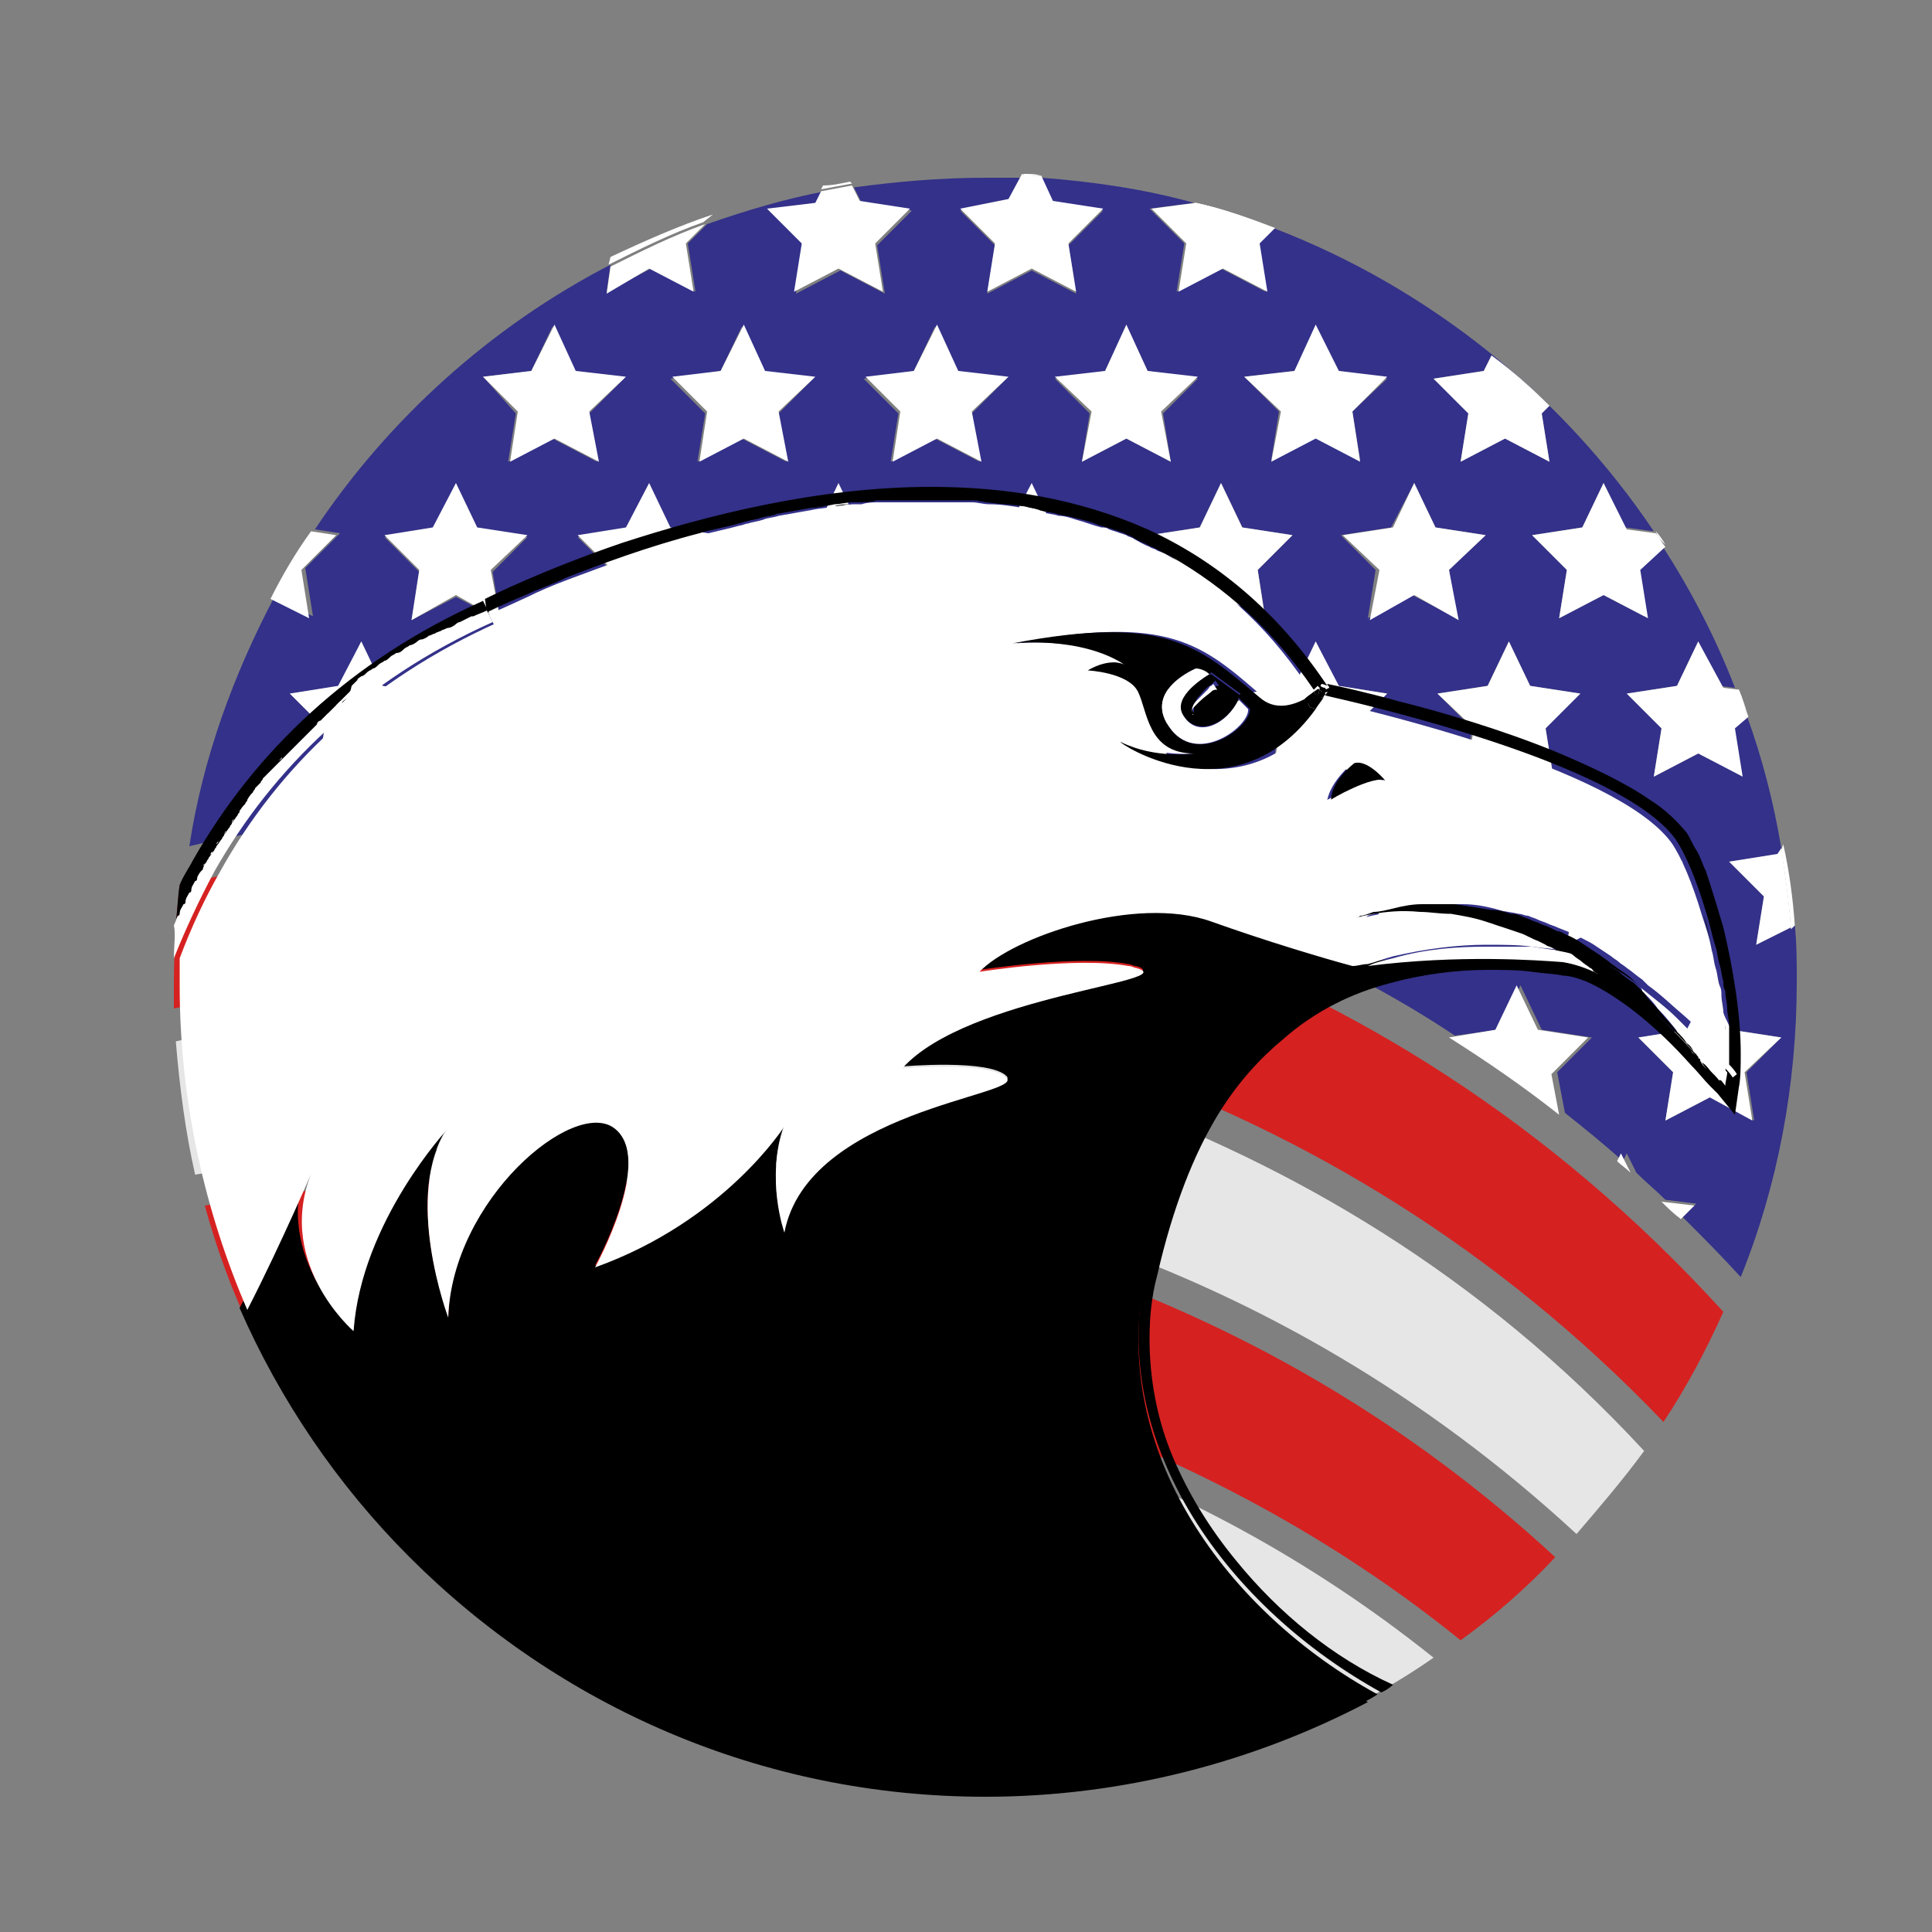 <?xml version="1.0" encoding="utf-8"?>
<!-- Generator: Adobe Illustrator 21.1.0, SVG Export Plug-In . SVG Version: 6.00 Build 0)  -->
<svg version="1.1" id="Layer_1" xmlns="http://www.w3.org/2000/svg" xmlns:xlink="http://www.w3.org/1999/xlink" x="0px" y="0px"
	 viewBox="0 0 100 100" style="enable-background:new 0 0 100 100;" xml:space="preserve">
<rect x="0" y="0" width="100" height="100" fill="#808080" stroke="none"/>
<style type="text/css">
	.st0{fill:#D62121;}
	.st1{fill:#E6E6E6;}
	.st2{fill:none;}
	.st3{fill:#333189;}
	.st4{fill:#FFFFFF;}
</style>
<g>
	<g>
		<path class="st0" d="M22.6,78.4c-1.1,0-2.2,0-3.3,0.1c2.4,2.7,5.1,5.1,8.1,7.2c6.9,0.5,14.5,1.9,22.2,4.6c2,0.7,4,1.5,5.9,2.4
			c3.6-0.4,7.1-1.2,10.4-2.5c-4.7-3-9.5-5.2-14.3-7C41.3,79.5,31.1,78.4,22.6,78.4z"/>
		<path class="st0" d="M27.2,61c-6.9,0-12.7,0.7-16.6,1.4c0.6,2.2,1.4,4.4,2.4,6.5c3.4-0.4,7.4-0.7,11.9-0.7c8.6,0,19,1.1,29.5,4.9
			c7.1,2.6,14.4,6.3,21.2,11.8c1.8-1.3,3.4-2.7,4.9-4.3c-7.7-7.1-16.1-11.8-24.5-14.8C45.8,62.1,35.7,61,27.2,61z"/>
		<path class="st1" d="M30.5,87.6c6,3.4,13,5.3,20.4,5.3c0.3,0,0.6,0,0.9,0c-1-0.4-1.9-0.7-2.9-1.1C42.6,89.5,36.4,88.2,30.5,87.6z"
			/>
		<path class="st1" d="M25,69.8c-4.2,0-8,0.3-11.2,0.6c1.2,2.3,2.6,4.4,4.2,6.4c1.5-0.1,3-0.1,4.6-0.1c8.6,0,19,1.1,29.5,4.9
			c5.2,1.9,10.5,4.4,15.6,7.8c2.3-1,4.5-2.2,6.5-3.6c-6.5-5.2-13.4-8.8-20.3-11.2C43.6,70.9,33.5,69.8,25,69.8z"/>
		<path class="st1" d="M57.2,56.8c-10.3-3.7-20.5-4.8-29-4.8c-8.6,0-15.5,1.1-19.1,1.9c0.2,2.4,0.5,4.7,1,6.9c4-0.7,9.9-1.4,17-1.4
			c8.6,0,19,1.1,29.5,4.9c8.5,3,17.1,7.8,25,15.1c1.2-1.4,2.4-2.8,3.5-4.3C76.6,65.9,66.8,60.3,57.2,56.8z"/>
		<path class="st0" d="M59.8,48.2c-10.3-3.7-20.5-4.8-29-4.8c-11.1,0-19.4,1.9-21.5,2.4c-0.2,1.7-0.3,3.5-0.3,5.2c0,0.4,0,0.8,0,1.2
			c3.8-0.8,10.7-1.9,19.2-1.9c8.6,0,19,1.1,29.5,4.9c9.7,3.5,19.6,9.2,28.4,18.4c1.2-1.8,2.2-3.7,3.1-5.7
			C80.2,58,69.9,51.8,59.8,48.2z"/>
		<g>
			<path class="st2" d="M86,62.2c-0.5-0.5-1-1-1.5-1.4l0.6,1.3L86,62.2z"/>
			<path class="st3" d="M90.9,48.9l0.4-2.5l-1.8-1.8l2.6-0.4l0.1-0.3c-0.4-2.4-1-4.7-1.8-6.9l-0.7,0.6l0.4,2.5L87.9,39l-2.3,1.2
				l0.4-2.5l-1.8-1.8l2.6-0.4l1.1-2.3l1.1,2.3l0.8,0.1c-1-2.6-2.3-5.1-3.8-7.4l-1.3,1.2l0.4,2.5L83,30.8l-2.3,1.2l0.4-2.5l-1.8-1.8
				l2.6-0.4L83,25l1.1,2.3l1.5,0.2C80.9,20.5,74,14.9,65.9,11.8l-0.8,0.8l0.4,2.5l-2.3-1.2l-2.3,1.2l0.4-2.5l-1.8-1.8l2.3-0.3
				c-2.5-0.7-5.2-1.1-7.9-1.3l0.6,1.3l2.6,0.4l-1.8,1.8l0.4,2.5l-2.3-1.2l-2.3,1.2l0.4-2.5l-1.8-1.8l2.6-0.4l0.7-1.3
				c-0.7,0-1.3,0-2,0c-2.3,0-4.6,0.2-6.8,0.5l0.4,0.8l2.6,0.4l-1.8,1.8l0.4,2.5l-2.3-1.2l-2.3,1.2l0.4-2.5l-1.8-1.8l2.6-0.4l0.3-0.6
				c-2.1,0.4-4.1,1-6.1,1.7l-1,1l0.4,2.5l-2.3-1.2l-2.3,1.2l0.2-1.4c-6.2,3.2-11.5,8-15.3,13.7l1.3,0.2l-1.8,1.8l0.4,2.5l-2-1
				c-2.1,4-3.7,8.3-4.4,12.9c2.9-0.7,10.8-2.3,21.2-2.3c8.6,0,19,1.1,29.5,4.9c0.4,0.2,0.9,0.3,1.3,0.5l0.1-0.6l-1.8-1.8l2.6-0.4
				l1.1-2.3l1.1,2.3l2.6,0.4l-1.8,1.8l0.4,2.3c3.1,1.4,6.2,3,9.2,5l2.3-0.3l1.1-2.3l1.1,2.3l2.6,0.4l-1.8,1.8l0.4,2.1
				c1,0.8,2,1.6,3,2.5l0.2-0.4l0.5,1c0.5,0.5,1,0.9,1.5,1.4l1.6,0.2l-0.7,0.7c1,1,2,2,3,3.1c1.9-4.7,2.9-9.9,2.9-15.3
				c0-1,0-1.9-0.1-2.9L90.9,48.9z M76.8,19.2l0.4-0.8c1,0.8,2,1.7,3,2.6l-0.4,0.4l0.4,2.5l-2.3-1.2l-2.3,1.2l0.4-2.5l-1.8-1.8
				L76.8,19.2z M73.2,25l1.1,2.3l2.6,0.4L75,29.5l0.4,2.5l-2.3-1.2l-2.3,1.2l0.4-2.5l-1.8-1.8l2.6-0.4L73.2,25z M67,19.2l1.1-2.3
				l1.1,2.3l2.6,0.4L70,21.3l0.4,2.5l-2.3-1.2l-2.3,1.2l0.4-2.5l-1.8-1.8L67,19.2z M57.2,19.2l1.1-2.3l1.1,2.3l2.6,0.4l-1.8,1.8
				l0.4,2.5l-2.3-1.2L56,23.9l0.4-2.5l-1.8-1.8L57.2,19.2z M47.3,19.2l1.1-2.3l1.1,2.3l2.6,0.4l-1.8,1.8l0.4,2.5l-2.3-1.2l-2.3,1.2
				l0.4-2.5l-1.8-1.8L47.3,19.2z M37.3,19.2l1.1-2.3l1.1,2.3l2.6,0.4l-1.8,1.8l0.4,2.5l-2.3-1.2l-2.3,1.2l0.4-2.5l-1.8-1.8
				L37.3,19.2z M27.5,19.2l1.1-2.3l1.1,2.3l2.6,0.4l-1.8,1.8l0.4,2.5l-2.3-1.2l-2.3,1.2l0.4-2.5L25,19.5L27.5,19.2z M21,40.2
				L18.7,39l-2.3,1.2l0.4-2.5L15,35.9l2.6-0.4l1.1-2.3l1.1,2.3l2.6,0.4l-1.8,1.8L21,40.2z M21.3,32.1l0.4-2.5l-1.8-1.8l2.6-0.4
				l1.1-2.3l1.1,2.3l2.6,0.4l-1.8,1.8l0.4,2.5l-2.3-1.2L21.3,32.1z M30.3,37.7l0.4,2.5L28.5,39l-2.3,1.2l0.4-2.5l-1.8-1.8l2.6-0.4
				l1.1-2.3l1.1,2.3l2.6,0.4L30.3,37.7z M31.3,32.1l0.4-2.5l-1.8-1.8l2.6-0.4l1.1-2.3l1.1,2.3l2.6,0.4l-1.8,1.8l0.4,2.5l-2.3-1.2
				L31.3,32.1z M40.8,40.2L38.5,39l-2.3,1.2l0.4-2.5l-1.8-1.8l2.6-0.4l1.1-2.3l1.1,2.3l2.6,0.4l-1.8,1.8L40.8,40.2z M41.1,32.1
				l0.4-2.5l-1.8-1.8l2.6-0.4l1.1-2.3l1.1,2.3l2.6,0.4l-1.8,1.8l0.4,2.5l-2.3-1.2L41.1,32.1z M50.6,40.2L48.3,39L46,40.2l0.4-2.5
				l-1.8-1.8l2.6-0.4l1.1-2.3l1.1,2.3l2.6,0.4l-1.8,1.8L50.6,40.2z M51.1,32.1l0.4-2.5l-1.8-1.8l2.6-0.4l1.1-2.3l1.1,2.3l2.6,0.4
				l-1.8,1.8l0.4,2.5l-2.3-1.2L51.1,32.1z M60.6,40.2L58.3,39L56,40.2l0.4-2.5l-1.8-1.8l2.6-0.4l1.1-2.3l1.1,2.3l2.6,0.4l-1.8,1.8
				L60.6,40.2z M63.2,30.8l-2.3,1.2l0.4-2.5l-1.8-1.8l2.6-0.4l1.1-2.3l1.1,2.3l2.6,0.4l-1.8,1.8l0.4,2.5L63.2,30.8z M65.8,40.2
				l0.4-2.5l-1.8-1.8l2.6-0.4l1.1-2.3l1.1,2.3l2.6,0.4L70,37.7l0.4,2.5L68.1,39L65.8,40.2z M75.7,48.9l-2.3-1.2l-2.3,1.2l0.4-2.5
				l-1.8-1.8l2.6-0.4l1.1-2.3l1.1,2.3l2.6,0.4l-1.8,1.8L75.7,48.9z M78.1,39l-2.3,1.2l0.4-2.5l-1.8-1.8l2.6-0.4l1.1-2.3l1.1,2.3
				l2.6,0.4L80,37.7l0.4,2.5L78.1,39z M83.4,47.7l-2.3,1.2l0.4-2.5l-1.8-1.8l2.6-0.4l1.1-2.3l1.1,2.3l2.6,0.4l-1.8,1.8l0.4,2.5
				L83.4,47.7z M88.5,56.8L86.2,58l0.4-2.5l-1.8-1.8l2.6-0.4l1.1-2.3l1.1,2.3l2.6,0.4l-1.8,1.8l0.4,2.5L88.5,56.8z"/>
			<polygon class="st4" points="19.8,35.5 18.7,33.2 17.5,35.5 15,35.9 16.8,37.7 16.4,40.2 18.7,39 21,40.2 20.5,37.7 22.4,35.9 
							"/>
			<polygon class="st4" points="28.5,33.2 27.4,35.5 24.8,35.9 26.6,37.7 26.2,40.2 28.5,39 30.8,40.2 30.3,37.7 32.2,35.9 
				29.6,35.5 			"/>
			<polygon class="st4" points="39.6,35.5 38.5,33.2 37.3,35.5 34.8,35.9 36.6,37.7 36.2,40.2 38.5,39 40.8,40.2 40.3,37.7 
				42.2,35.9 			"/>
			<polygon class="st4" points="49.4,35.5 48.3,33.2 47.2,35.5 44.6,35.9 46.5,37.7 46,40.2 48.3,39 50.6,40.2 50.2,37.7 52,35.9 
							"/>
			<polygon class="st4" points="59.4,35.5 58.3,33.2 57.2,35.5 54.6,35.9 56.5,37.7 56,40.2 58.3,39 60.6,40.2 60.1,37.7 62,35.9 
							"/>
			<polygon class="st4" points="70,37.7 71.8,35.9 69.3,35.5 68.1,33.2 67,35.5 64.4,35.9 66.3,37.7 65.8,40.2 68.1,39 70.4,40.2 
							"/>
			<polygon class="st4" points="80,37.7 81.8,35.9 79.2,35.5 78.1,33.2 77,35.5 74.4,35.9 76.3,37.7 75.8,40.2 78.1,39 80.4,40.2 
							"/>
			<path class="st4" d="M90.5,37c-0.2-0.4-0.3-0.9-0.5-1.3l-0.1,0C90.1,36.1,90.3,36.6,90.5,37L90.5,37z"/>
			<path class="st4" d="M87.9,33.2l-1.1,2.3l-2.6,0.4l1.8,1.8l-0.4,2.5l2.3-1.2l2.3,1.2l-0.4-2.5l0.7-0.6c-0.2-0.5-0.3-0.9-0.5-1.4
				l-0.8-0.1L87.9,33.2z"/>
			<path class="st4" d="M67.3,44.6l-2.6-0.4l-1.1-2.3l-1.1,2.3l-2.6,0.4l1.8,1.8L61.6,47c1.4,0.5,2.8,1.1,4.2,1.7l-0.4-2.3
				L67.3,44.6z"/>
			<polygon class="st4" points="74.5,44.2 73.4,41.9 72.2,44.2 69.7,44.6 71.5,46.4 71.1,48.9 73.4,47.7 75.7,48.9 75.2,46.4 
				77.1,44.6 			"/>
			<polygon class="st4" points="85.2,46.4 87.1,44.6 84.5,44.2 83.4,41.9 82.2,44.2 79.7,44.6 81.5,46.4 81.1,48.9 83.4,47.7 
				85.7,48.9 			"/>
			<path class="st4" d="M92.9,47.9c-0.1-1.4-0.3-2.9-0.6-4.2l-0.1,0.3c0.2,1.3,0.4,2.7,0.5,4.1L92.9,47.9z"/>
			<path class="st4" d="M89.5,44.6l1.8,1.8l-0.4,2.5l1.8-0.9c-0.1-1.4-0.3-2.7-0.5-4.1L92,44.2L89.5,44.6z"/>
			<path class="st4" d="M82.2,53.7l-2.6-0.4L78.5,51l-1.1,2.3L75,53.7c1.9,1.2,3.8,2.5,5.7,4l-0.4-2.1L82.2,53.7z"/>
			<polygon class="st4" points="92.2,53.7 89.6,53.3 88.5,51 87.3,53.3 84.8,53.7 86.6,55.5 86.2,58 88.5,56.8 90.7,58 90.3,55.5 
							"/>
			<path class="st4" d="M86,62.2c0.3,0.3,0.6,0.6,1,0.9l0.7-0.7L86,62.2z"/>
			<path class="st4" d="M83.9,59.7l-0.2,0.4c0.2,0.2,0.5,0.4,0.7,0.6L83.9,59.7z"/>
			<path class="st4" d="M15.6,29.5l1.8-1.8l-1.3-0.2c-0.8,1.1-1.5,2.3-2.1,3.5l2,1L15.6,29.5z"/>
			<polygon class="st4" points="25.4,29.5 27.3,27.7 24.7,27.3 23.6,25 22.4,27.3 19.9,27.7 21.7,29.5 21.3,32.1 23.6,30.8 
				25.9,32.1 			"/>
			<polygon class="st4" points="35.4,29.5 37.3,27.7 34.7,27.3 33.6,25 32.4,27.3 29.9,27.7 31.7,29.5 31.3,32.1 33.6,30.8 
				35.9,32.1 			"/>
			<polygon class="st4" points="45.2,29.5 47.1,27.7 44.5,27.3 43.4,25 42.3,27.3 39.7,27.7 41.5,29.5 41.1,32.1 43.4,30.8 
				45.7,32.1 			"/>
			<polygon class="st4" points="55.2,29.5 57.1,27.7 54.5,27.3 53.4,25 52.2,27.3 49.7,27.7 51.5,29.5 51.1,32.1 53.4,30.8 
				55.7,32.1 			"/>
			<polygon class="st4" points="65.1,29.5 66.9,27.7 64.3,27.3 63.2,25 62.1,27.3 59.5,27.7 61.4,29.5 60.9,32.1 63.2,30.8 
				65.5,32.1 			"/>
			<polygon class="st4" points="71.4,29.5 70.9,32.1 73.2,30.8 75.5,32.1 75,29.5 76.9,27.7 74.3,27.3 73.2,25 72.1,27.3 69.5,27.7 
							"/>
			<path class="st4" d="M86.2,28.2c-0.1-0.2-0.3-0.5-0.5-0.7l0,0C85.8,27.8,86,28,86.2,28.2L86.2,28.2z"/>
			<path class="st4" d="M83,25l-1.1,2.3l-2.6,0.4l1.8,1.8l-0.4,2.5l2.3-1.2l2.3,1.2l-0.4-2.5l1.3-1.2c-0.2-0.2-0.3-0.5-0.5-0.7
				l-1.5-0.2L83,25z"/>
			<polygon class="st4" points="26.4,23.9 28.7,22.7 31,23.9 30.5,21.3 32.4,19.5 29.8,19.2 28.7,16.8 27.5,19.2 25,19.5 26.8,21.3 
							"/>
			<polygon class="st4" points="36.2,23.9 38.5,22.7 40.8,23.9 40.3,21.3 42.2,19.5 39.6,19.2 38.5,16.8 37.3,19.2 34.8,19.5 
				36.6,21.3 			"/>
			<polygon class="st4" points="46.2,23.9 48.5,22.7 50.8,23.9 50.3,21.3 52.2,19.5 49.6,19.2 48.5,16.8 47.3,19.2 44.8,19.5 
				46.6,21.3 			"/>
			<polygon class="st4" points="56,23.9 58.3,22.7 60.6,23.9 60.1,21.3 62,19.5 59.4,19.2 58.3,16.8 57.2,19.2 54.6,19.5 56.5,21.3 
							"/>
			<polygon class="st4" points="65.8,23.9 68.1,22.7 70.4,23.9 70,21.3 71.8,19.5 69.3,19.2 68.1,16.8 67,19.2 64.4,19.5 66.3,21.3 
							"/>
			<path class="st4" d="M75.6,23.9l2.3-1.2l2.3,1.2l-0.4-2.5l0.4-0.4c-0.9-0.9-1.9-1.8-3-2.6l-0.4,0.8l-2.6,0.4l1.8,1.8L75.6,23.9z"
				/>
			<path class="st4" d="M36.9,11.1c-1.8,0.6-3.6,1.4-5.3,2.2l-0.1,0.4c1.6-0.8,3.2-1.6,4.9-2.2L36.9,11.1z"/>
			<path class="st4" d="M33.6,13.9l2.3,1.2l-0.4-2.5l1-1c-1.7,0.6-3.3,1.4-4.9,2.2l-0.2,1.4L33.6,13.9z"/>
			<path class="st4" d="M44,9.4c-0.5,0.1-0.9,0.2-1.4,0.2l-0.1,0.2c0.5-0.1,1.1-0.2,1.6-0.3L44,9.4z"/>
			<path class="st4" d="M39.7,10.8l1.8,1.8l-0.4,2.5l2.3-1.2l2.3,1.2l-0.4-2.5l1.8-1.8l-2.6-0.4l-0.4-0.8c-0.5,0.1-1.1,0.2-1.6,0.3
				l-0.3,0.6L39.7,10.8z"/>
			<path class="st4" d="M53.9,9.1C53.6,9,53.3,9,53,9l0,0.1C53.2,9.1,53.6,9.1,53.9,9.1L53.9,9.1z"/>
			<path class="st4" d="M49.7,10.8l1.8,1.8l-0.4,2.5l2.3-1.2l2.3,1.2l-0.4-2.5l1.8-1.8l-2.6-0.4l-0.6-1.3c-0.3,0-0.7,0-1-0.1
				l-0.7,1.3L49.7,10.8z"/>
			<path class="st4" d="M65.9,11.8c-1.3-0.5-2.6-1-4-1.3l-0.1,0C63.2,10.8,64.5,11.3,65.9,11.8L65.9,11.8z"/>
			<path class="st4" d="M61.4,12.6l-0.4,2.5l2.3-1.2l2.3,1.2l-0.4-2.5l0.8-0.8c-1.3-0.5-2.7-1-4.1-1.3l-2.3,0.3L61.4,12.6z"/>
		</g>
	</g>
	<g>
		<path class="st2" d="M51,9c-11.6,0-22.1,4.7-29.7,12.3c-6.4,6.4-10.8,15-12,24.5c0.2-0.4,0.4-0.9,0.7-1.3c3.1-5.6,8-10.3,15-13.4
			c0.2-0.1,3-1.5,7.1-2.9c4.3-1.5,10-2.9,16-2.9c3.8,0,7.7,0.6,11.2,2.2c3.5,1.6,6.7,4.2,9.3,8.1c0.5,0.1,1.9,0.4,3.7,0.9
			c2.3,0.6,5.3,1.5,8.1,2.6c1.8,0.7,3.5,1.5,4.9,2.5c0.8,0.5,1.4,1.1,1.9,1.7c0.2,0.2,0.4,0.5,0.5,0.9c0.2,0.3,0.3,0.7,0.5,1.1
			C88.4,46,88.7,47,89,48c0.5,2.1,0.9,4.5,0.9,6.5c0,0.6,0,1.2-0.1,1.8l-0.2,1.4l-0.9-1.1l0,0l0,0c0,0,0,0-0.1-0.1
			c-0.1-0.1-0.2-0.2-0.3-0.3c-0.2-0.3-0.6-0.6-1-1.1c-0.8-0.9-1.9-2-3.1-2.9c-0.8-0.6-1.6-1.1-2.3-1.4c-0.4-0.2-0.8-0.3-1.2-0.3
			c-0.4,0-1-0.1-1.6-0.2c-0.7-0.1-1.4-0.1-2.3-0.1c-1.5,0-3.3,0.2-5.1,0.7c-1.8,0.5-3.7,1.4-5.5,2.9c-1.2,1-2.3,2.2-3.3,3.8
			c-1.3,2.1-2.4,4.9-3.2,8.4c-0.2,1.1-0.4,2.2-0.4,3.3c0,2.1,0.4,4.2,1.2,6.1c0.8,1.9,1.9,3.8,3.3,5.4c2.2,2.7,5,4.9,8.1,6.5
			c3.2-1.8,6.1-4.1,8.6-6.7C88.3,73.1,93,62.6,93,51c0-11.6-4.7-22.1-12.3-29.7C73.1,13.7,62.6,9,51,9z"/>
		<path d="M60.5,77.9c-1.4-2.6-2.3-5.5-2.3-8.6c0-1.2,0.1-2.4,0.4-3.6c0.9-4.1,2.3-7.2,3.9-9.6c1.7-2.4,3.6-4,5.6-5.1
			c0.9-0.5,1.8-0.9,2.7-1.2c-0.3,0-0.5,0.1-0.8,0.1c-1.5-0.4-4.5-1.3-7.3-2.3c-3.9-1.4-10.3,0.8-12,2.6c0,0,5.1-0.8,7.7-0.3
			c0.1,0,0.3,0.1,0.4,0.1c2.5,0.7-8.7,1.4-12.1,5.2c0,0,4.5-0.4,5.4,0.5c0.9,0.9-10.3,1.6-11.5,8c0,0-1-2.8,0-5.5
			c0,0-3.2,4.9-9.8,7.3c0,0,3.1-5.6,1-7.2c-2.1-1.6-8.4,3.6-8.6,9.8c0,0-2.4-6.3,0-9.8c0,0-4.5,4.8-4.9,10.5c0,0-4.3-3.7-2.4-8.6
			c0,0-1.6,4-3.5,7.5c2.1,4.8,5.1,9.2,8.8,12.9C28.9,88.3,39.4,93,51,93c7.1,0,13.9-1.8,19.8-4.9c-0.3-0.2-0.6-0.3-0.9-0.5
			C66,85.2,62.6,81.9,60.5,77.9z"/>
		<path d="M88.6,56.1l0.2,0c0,0-0.1-0.1-0.2-0.2C88.6,56,88.6,56,88.6,56.1z"/>
		<path d="M68.3,35.7l0.2,0.2l0.2-0.1c0-0.1-0.1-0.1-0.1-0.2c-0.2,0-0.2-0.1-0.3-0.1L68.3,35.7z"/>
		<path d="M88.1,55c0.1,0.2,0.2,0.3,0.3,0.4c0.1,0.2,0.2,0.3,0.2,0.4c0-0.1,0-0.2,0-0.3C88.5,55.4,88.3,55.1,88.1,55
			C88.1,54.9,88.1,54.9,88.1,55z"/>
		<path d="M88.6,55.8c0.1,0.2,0.2,0.3,0.2,0.3l0.4,0.1c0,0-0.2-0.3-0.6-0.7C88.6,55.6,88.6,55.7,88.6,55.8z"/>
		<path d="M89.2,56.2l0.5-0.4c0,0-0.1-0.2-0.4-0.5c0,0,0,0.1,0,0.1C89.2,55.7,89.2,56,89.2,56.2z"/>
		<path d="M25.2,31.7c0,0,0.7-0.4,2-0.9c0.6-0.3,1.3-0.5,2.1-0.9c1.8-0.7,4.2-1.6,6.9-2.3c0.6-0.2,1.3-0.3,2-0.5
			c0.1,0,0.3-0.1,0.4-0.1c0.3-0.1,0.5-0.1,0.8-0.2c0.3-0.1,0.6-0.1,0.8-0.2c0.6-0.1,1.1-0.2,1.7-0.3c0.4-0.1,0.9-0.1,1.3-0.2
			c0.3,0,0.6-0.1,0.9-0.1c0.1,0,0.3,0,0.4,0c0.3,0,0.6-0.1,0.9-0.1c0.1,0,0.3,0,0.4,0c0.3,0,0.6,0,0.9,0c0.7,0,1.5,0,2.2,0
			c0.3,0,0.6,0,0.9,0c0.1,0,0.3,0,0.4,0c0.3,0,0.6,0,0.9,0.1c0.6,0.1,1.2,0.1,1.8,0.2c0.3,0,0.6,0.1,0.9,0.2
			c0.3,0.1,0.6,0.1,0.9,0.2c0.3,0.1,0.6,0.1,0.9,0.2c0.4,0.1,0.9,0.2,1.3,0.4c0.1,0,0.3,0.1,0.4,0.1c0.3,0.1,0.6,0.2,0.9,0.3
			c0.1,0.1,0.3,0.1,0.4,0.2c0.3,0.1,0.6,0.2,0.8,0.4c0.1,0.1,0.3,0.1,0.4,0.2c0.3,0.1,0.5,0.3,0.8,0.4c2.8,1.6,5.3,3.8,7.4,6.9
			c0.1-0.1,0.2-0.2,0.2-0.2l0.1,0.1l0.1-0.2c0,0,0.1,0,0.3,0.1c-2.6-3.9-5.8-6.5-9.3-8.1c-3.6-1.6-7.4-2.2-11.2-2.2
			c-5.9,0-11.7,1.5-16,2.9c-4.1,1.4-6.9,2.8-7.1,2.9c0,0,0,0,0,0L25.2,31.7z"/>
		<path d="M25.2,31.7L25,31.1c0,0,0,0,0,0c0,0,0,0,0,0L25.2,31.7z"/>
		<path d="M64,80.8c-1.4-1.7-2.5-3.5-3.3-5.4c-0.8-1.9-1.2-4-1.2-6.1c0-1.1,0.1-2.2,0.4-3.3c0.8-3.5,1.9-6.3,3.2-8.4
			c1-1.6,2.1-2.8,3.3-3.8c1.7-1.5,3.6-2.4,5.5-2.9c1.8-0.5,3.6-0.7,5.1-0.7c0.8,0,1.6,0,2.3,0.1c0.7,0.1,1.2,0.1,1.6,0.2
			c0.3,0,0.7,0.1,1.2,0.3c0.7,0.3,1.5,0.8,2.3,1.4c1.2,0.9,2.3,2,3.1,2.9c0.4,0.4,0.7,0.8,1,1.1c0.1,0.1,0.2,0.2,0.3,0.3
			c0,0,0.1,0.1,0.1,0.1l0,0l0,0l0.9,1.1l0.2-1.4c0.1-0.5,0.1-1.1,0.1-1.8c0-2-0.4-4.4-0.9-6.5c-0.3-1-0.6-2-0.9-2.9
			c-0.2-0.4-0.3-0.8-0.5-1.1c-0.2-0.3-0.3-0.6-0.5-0.9c-0.5-0.6-1.1-1.2-1.9-1.7c-1.3-0.9-3-1.7-4.9-2.5c-2.7-1.1-5.7-2-8.1-2.6
			c-1.8-0.5-3.2-0.8-3.7-0.9c0,0.1,0.1,0.1,0.1,0.2l-0.2,0.1l0.1,0.1c0,0.1-0.1,0.1-0.1,0.2c2.2,0.5,15.2,3.5,18.1,7.4
			c0.5,0.7,1.1,2.1,1.6,3.8c0.2,0.6,0.3,1.2,0.5,1.8c0.1,0.3,0.1,0.6,0.2,0.9c0.1,0.3,0.1,0.6,0.2,0.9c0,0.2,0,0.3,0.1,0.5
			c0,0.3,0.1,0.6,0.1,0.9c0,0.3,0.1,0.6,0.1,0.9c0,0.3,0,0.6,0,0.9c0,0.1,0,0.3,0,0.4c0,0.2,0,0.5,0,0.7c0.3,0.3,0.4,0.5,0.4,0.5
			l-0.5,0.4l-0.4-0.1c0,0,0,0.1,0,0.1s0,0-0.1-0.1l-0.2,0c0-0.1,0-0.1,0-0.2c-0.1-0.1-0.2-0.3-0.4-0.4c-0.1-0.1-0.2-0.2-0.3-0.4
			c-0.1-0.1-0.2-0.3-0.4-0.4c-0.1-0.2-0.3-0.3-0.4-0.5c-0.2-0.2-0.3-0.3-0.5-0.5c-0.3-0.4-0.7-0.7-1.2-1.2c-0.4-0.4-0.9-0.8-1.4-1.2
			c-0.1-0.1-0.2-0.1-0.3-0.2c-1-0.7-2-1.2-2.9-1.2c-3.4-0.3-17.5-2.7-21.6,16c-2,9.2,4.4,17.6,12.2,21.9c0.2-0.1,0.4-0.2,0.6-0.4
			C69,85.8,66.2,83.5,64,80.8z"/>
		<path d="M9.4,47.2c0,0,0-0.1,0.1-0.1c0.1-0.2,0.1-0.3,0.2-0.5c0,0,0-0.1,0.1-0.1c0.1-0.2,0.2-0.3,0.2-0.5c0,0,0-0.1,0.1-0.1
			c0.1-0.2,0.2-0.3,0.2-0.5c0,0,0-0.1,0.1-0.1c0.1-0.1,0.2-0.3,0.2-0.4c0,0,0.1-0.1,0.1-0.1c0.1-0.1,0.2-0.3,0.2-0.4
			c0-0.1,0.1-0.1,0.1-0.2c0.1-0.1,0.2-0.3,0.3-0.4c0-0.1,0.1-0.1,0.1-0.2c0.1-0.1,0.2-0.3,0.3-0.4c0-0.1,0.1-0.1,0.1-0.2
			c0.1-0.1,0.2-0.3,0.3-0.4c0-0.1,0.1-0.1,0.1-0.2c0.1-0.1,0.2-0.3,0.3-0.4c0-0.1,0.1-0.1,0.1-0.2c0.1-0.1,0.2-0.3,0.3-0.4
			c0-0.1,0.1-0.1,0.1-0.2c0.1-0.1,0.2-0.2,0.3-0.4c0-0.1,0.1-0.1,0.1-0.2c0.1-0.1,0.2-0.2,0.3-0.3c0-0.1,0.1-0.1,0.1-0.2
			c0.1-0.1,0.2-0.2,0.3-0.3c0.1-0.1,0.1-0.1,0.2-0.2c0.1-0.1,0.2-0.2,0.3-0.3c0.1-0.1,0.1-0.1,0.2-0.2c0.1-0.1,0.2-0.2,0.3-0.3
			c0.1-0.1,0.1-0.1,0.2-0.2c0.1-0.1,0.2-0.2,0.3-0.3c0.1-0.1,0.1-0.1,0.2-0.2c0.1-0.1,0.2-0.2,0.3-0.3c0.1-0.1,0.1-0.1,0.2-0.2
			c0.1-0.1,0.2-0.2,0.3-0.3c0.1-0.1,0.1-0.1,0.2-0.2c0.1-0.1,0.2-0.2,0.3-0.3c0.1-0.1,0.1-0.1,0.2-0.2c0.1-0.1,0.2-0.2,0.3-0.3
			c0.1-0.1,0.1-0.1,0.2-0.2c0.1-0.1,0.2-0.2,0.3-0.3c0.1-0.1,0.1-0.1,0.2-0.2c0.1-0.1,0.2-0.2,0.3-0.3c0.1-0.1,0.2-0.1,0.2-0.2
			c0.1-0.1,0.2-0.2,0.3-0.2c0.1-0.1,0.2-0.1,0.3-0.2c0.1-0.1,0.2-0.2,0.3-0.2c0.1-0.1,0.2-0.1,0.3-0.2c0.1-0.1,0.2-0.2,0.3-0.2
			c0.1-0.1,0.2-0.1,0.3-0.2c0.1-0.1,0.2-0.2,0.4-0.2c0.1-0.1,0.2-0.1,0.3-0.2c0.1-0.1,0.3-0.2,0.4-0.2c0.1,0,0.2-0.1,0.2-0.1
			c0.1-0.1,0.3-0.2,0.4-0.2c0.1,0,0.2-0.1,0.3-0.1c0.1-0.1,0.3-0.1,0.4-0.2c0.1,0,0.2-0.1,0.3-0.1c0.1-0.1,0.3-0.2,0.4-0.2
			c0.1,0,0.2-0.1,0.2-0.1c0.2-0.1,0.4-0.2,0.6-0.3c0,0,0.1,0,0.1,0c0.2-0.1,0.5-0.2,0.7-0.3L25,31.1c0,0,0,0,0,0
			c-6.9,3.1-11.8,7.8-15,13.4c-0.2,0.4-0.5,0.8-0.7,1.3c-0.1,0.6-0.1,1.2-0.2,1.9c0,0,0,0,0,0C9.2,47.5,9.3,47.3,9.4,47.2z"/>
		<path d="M11.6,43.1c-0.1,0.1-0.2,0.3-0.3,0.4C11.4,43.4,11.5,43.3,11.6,43.1z"/>
		<path d="M22.2,33.2c-0.1,0.1-0.3,0.2-0.4,0.2C21.9,33.3,22.1,33.3,22.2,33.2z"/>
		<path d="M11.2,43.7c-0.1,0.1-0.2,0.3-0.3,0.4C11.1,44,11.1,43.8,11.2,43.7z"/>
		<path d="M10.9,44.2c-0.1,0.1-0.2,0.3-0.2,0.4C10.7,44.5,10.8,44.4,10.9,44.2z"/>
		<path d="M9.4,47.2c-0.1,0.2-0.1,0.3-0.2,0.5C9.2,47.5,9.3,47.3,9.4,47.2z"/>
		<path d="M12,42.6c-0.1,0.1-0.2,0.3-0.3,0.4C11.8,42.8,11.9,42.7,12,42.6z"/>
		<path d="M12.3,42c-0.1,0.1-0.2,0.3-0.3,0.4C12.2,42.3,12.2,42.1,12.3,42z"/>
		<path d="M24.4,32c-0.2,0.1-0.4,0.2-0.6,0.3C24,32.2,24.2,32.1,24.4,32z"/>
		<path d="M9.6,46.6c-0.1,0.2-0.2,0.3-0.2,0.5C9.5,46.9,9.6,46.7,9.6,46.6z"/>
		<path d="M22.9,32.8c-0.1,0.1-0.3,0.1-0.4,0.2C22.6,33,22.7,32.9,22.9,32.8z"/>
		<path d="M12.7,41.5c-0.1,0.1-0.2,0.2-0.3,0.4C12.5,41.7,12.6,41.6,12.7,41.5z"/>
		<path d="M9.9,46c-0.1,0.2-0.2,0.3-0.2,0.5C9.8,46.3,9.9,46.1,9.9,46z"/>
		<path d="M10.6,44.8c-0.1,0.1-0.2,0.3-0.2,0.4C10.4,45.1,10.5,45,10.6,44.8z"/>
		<path d="M23.6,32.5c-0.1,0.1-0.3,0.2-0.4,0.2C23.3,32.6,23.4,32.5,23.6,32.5z"/>
		<path d="M10.2,45.4c-0.1,0.2-0.2,0.3-0.2,0.5C10.1,45.7,10.2,45.5,10.2,45.4z"/>
		<path d="M21.6,33.6c-0.1,0.1-0.3,0.2-0.4,0.2C21.3,33.7,21.4,33.7,21.6,33.6z"/>
		<path d="M13.1,41c-0.1,0.1-0.2,0.2-0.3,0.4C13,41.2,13,41.1,13.1,41z"/>
		<path d="M17.4,36.5c-0.1,0.1-0.2,0.2-0.3,0.3C17.2,36.7,17.3,36.6,17.4,36.5z"/>
		<path d="M18.5,35.6c-0.1,0.1-0.2,0.2-0.3,0.3C18.3,35.8,18.4,35.7,18.5,35.6z"/>
		<path d="M19.7,34.8c-0.1,0.1-0.2,0.2-0.3,0.2C19.5,35,19.6,34.9,19.7,34.8z"/>
		<path d="M15.4,38.4c-0.1,0.1-0.2,0.2-0.3,0.3C15.2,38.6,15.3,38.5,15.4,38.4z"/>
		<path d="M19.1,35.2c-0.1,0.1-0.2,0.2-0.3,0.2C18.9,35.4,19,35.3,19.1,35.2z"/>
		<path d="M16.4,37.5c-0.1,0.1-0.2,0.2-0.3,0.3C16.2,37.6,16.3,37.6,16.4,37.5z"/>
		<path d="M16.9,37c-0.1,0.1-0.2,0.2-0.3,0.3C16.7,37.2,16.8,37.1,16.9,37z"/>
		<path d="M13.6,40.4c-0.1,0.1-0.2,0.2-0.3,0.3C13.4,40.7,13.5,40.5,13.6,40.4z"/>
		<path d="M14,39.9c-0.1,0.1-0.2,0.2-0.3,0.3C13.8,40.1,13.9,40,14,39.9z"/>
		<path d="M14.9,38.9c-0.1,0.1-0.2,0.2-0.3,0.3C14.7,39.1,14.8,39,14.9,38.9z"/>
		<path d="M20.9,34c-0.1,0.1-0.2,0.2-0.4,0.2C20.7,34.1,20.8,34.1,20.9,34z"/>
		<path d="M20.3,34.4c-0.1,0.1-0.2,0.2-0.3,0.2C20.1,34.5,20.2,34.5,20.3,34.4z"/>
		<path d="M18,36.1c-0.1,0.1-0.2,0.2-0.3,0.3C17.7,36.3,17.9,36.2,18,36.1z"/>
		<path d="M14.4,39.4c-0.1,0.1-0.2,0.2-0.3,0.3C14.2,39.6,14.3,39.5,14.4,39.4z"/>
		<path d="M40.2,26.6c0.6-0.1,1.1-0.2,1.7-0.3C41.3,26.4,40.7,26.5,40.2,26.6z"/>
		<path d="M44.5,26c0.3,0,0.6-0.1,0.9-0.1C45.1,26,44.8,26,44.5,26z"/>
		<path d="M50.3,25.9c0.3,0,0.6,0,0.9,0.1C50.9,26,50.6,25.9,50.3,25.9z"/>
		<path d="M88.6,55.5c0.4,0.4,0.6,0.7,0.6,0.7S89,55.9,88.6,55.5C88.6,55.5,88.6,55.5,88.6,55.5z"/>
		<path d="M53,26.2c0.3,0,0.6,0.1,0.9,0.2C53.5,26.3,53.3,26.3,53,26.2z"/>
		<path d="M45.8,25.9c0.3,0,0.6,0,0.9,0C46.4,25.9,46.1,25.9,45.8,25.9z"/>
		<path d="M48.9,25.9c0.3,0,0.6,0,0.9,0C49.5,25.9,49.2,25.9,48.9,25.9z"/>
		<path d="M88.8,50.1c0.1,0.3,0.1,0.6,0.2,0.9C88.9,50.7,88.9,50.4,88.8,50.1z"/>
		<path d="M89.1,51.5c0,0.3,0.1,0.6,0.1,0.9C89.1,52.1,89.1,51.8,89.1,51.5z"/>
		<path d="M89.3,53.3c0,0.3,0,0.6,0,0.9C89.3,53.9,89.3,53.6,89.3,53.3z"/>
		<path d="M59.9,28.4c0.3,0.1,0.5,0.3,0.8,0.4C60.4,28.7,60.1,28.6,59.9,28.4z"/>
		<path d="M88,54.9c0.2,0.2,0.4,0.5,0.6,0.7c0,0,0,0,0,0c-0.2-0.2-0.4-0.5-0.7-0.8C88,54.8,88,54.8,88,54.9z"/>
		<path d="M55.6,26.8c0.4,0.1,0.9,0.2,1.3,0.4C56.5,27,56,26.9,55.6,26.8z"/>
		<path d="M57.3,27.3c0.3,0.1,0.6,0.2,0.9,0.3C57.9,27.5,57.6,27.4,57.3,27.3z"/>
		<path d="M89.2,52.4c0,0.3,0.1,0.6,0.1,0.9C89.2,53,89.2,52.7,89.2,52.4z"/>
		<path d="M58.6,27.8c0.3,0.1,0.6,0.2,0.8,0.4C59.2,28.1,58.9,28,58.6,27.8z"/>
		<path d="M53.8,26.4c0.3,0.1,0.6,0.1,0.9,0.2C54.4,26.5,54.1,26.4,53.8,26.4z"/>
		<path d="M27.3,30.7c0.6-0.3,1.3-0.5,2.1-0.9C28.5,30.2,27.8,30.5,27.3,30.7z"/>
		<path d="M59.3,65.9c4.1-18.7,18.2-16.3,21.6-16c0.9,0.1,1.9,0.6,2.9,1.2c-0.2-0.1-0.3-0.3-0.5-0.4c-0.1-0.1-0.3-0.2-0.4-0.3
			c-0.1-0.1-0.2-0.1-0.3-0.2c-0.6-0.3-1.2-0.5-1.8-0.6c-1.3-0.1-5.3-0.4-10.1,0.2c-0.9,0.3-1.8,0.7-2.7,1.2c-2,1.1-3.9,2.7-5.6,5.1
			c-1.7,2.4-3,5.5-3.9,9.6c-0.3,1.2-0.4,2.4-0.4,3.6c0,3.1,0.8,6,2.3,8.6c2.1,4,5.5,7.3,9.3,9.7c0.3,0.2,0.6,0.4,0.9,0.5
			c0.2-0.1,0.4-0.2,0.7-0.4C63.6,83.5,57.3,75.1,59.3,65.9z"/>
		<path d="M29.3,29.8c1.8-0.7,4.2-1.6,6.9-2.3C33.5,28.3,31.2,29.1,29.3,29.8z"/>
		<path d="M15.6,38.2c0.1-0.1,0.2-0.2,0.3-0.3C15.8,38,15.7,38.1,15.6,38.2z"/>
		<path d="M25.2,31.7L25.2,31.7c0,0,0.7-0.4,2-0.9C26,31.3,25.2,31.7,25.2,31.7z"/>
		<path d="M43.2,26.2c0.3,0,0.6-0.1,0.9-0.1C43.8,26.1,43.5,26.1,43.2,26.2z"/>
		<path d="M24.5,32c0.2-0.1,0.5-0.2,0.7-0.3l0,0l0,0C25,31.8,24.8,31.9,24.5,32z"/>
		<path d="M36.2,27.6c0.6-0.2,1.3-0.3,2-0.5C37.5,27.2,36.8,27.4,36.2,27.6z"/>
		<path d="M39.4,26.8c0.3-0.1,0.6-0.1,0.8-0.2C39.9,26.7,39.6,26.7,39.4,26.8z"/>
		<path d="M41.9,26.3c0.4-0.1,0.9-0.1,1.3-0.2C42.7,26.2,42.3,26.3,41.9,26.3z"/>
		<path d="M88.2,47.4c0.2,0.6,0.3,1.2,0.5,1.8C88.5,48.5,88.3,47.9,88.2,47.4z"/>
		<path d="M38.5,27c0.3-0.1,0.5-0.1,0.8-0.2C39.1,26.9,38.8,26.9,38.5,27z"/>
		<path class="st4" d="M18.3,68.9c0.4-5.7,4.9-10.5,4.9-10.5c-2.4,3.4,0,9.8,0,9.8c0.2-6.1,6.5-11.4,8.6-9.8c2.1,1.6-1,7.2-1,7.2
			c6.7-2.4,9.8-7.3,9.8-7.3c-1,2.7,0,5.5,0,5.5c1.2-6.3,12.4-7.1,11.5-8c-0.9-0.9-5.4-0.5-5.4-0.5c3.4-3.8,14.7-4.5,12.1-5.2
			c-0.1,0-0.2-0.1-0.4-0.1c-2.7-0.5-7.7,0.3-7.7,0.3c1.7-1.8,8.1-4,12-2.6c2.8,1,5.8,1.9,7.3,2.3c0.3,0,0.5-0.1,0.8-0.1
			c0.4-0.1,0.9-0.3,1.3-0.4c1.7-0.4,3.4-0.6,4.8-0.6c0.9,0,1.7,0,2.4,0.1c0.7,0.1,1.2,0.1,1.6,0.2c0,0,0,0,0.1,0
			c-0.1,0-0.1-0.1-0.2-0.1c-0.1-0.1-0.3-0.2-0.4-0.2l-0.4-0.2c-0.3-0.1-0.6-0.3-0.9-0.4c-0.6-0.2-1.2-0.4-1.8-0.6
			c-0.6-0.1-1.2-0.3-1.8-0.4c-0.6-0.1-1.1-0.1-1.6-0.1c-1,0-1.9,0-2.4,0.1c-0.6,0.1-0.9,0.2-0.9,0.2s0.1,0,0.2-0.1
			c0.2-0.1,0.4-0.1,0.7-0.2c0.3-0.1,0.6-0.2,1.1-0.2c0.4-0.1,0.9-0.1,1.4-0.2c0.3,0,0.5,0,0.8,0c0.3,0,0.6,0,0.9,0
			c0.6,0,1.2,0.1,1.9,0.3c0.3,0.1,0.6,0.1,1,0.2c0.2,0,0.3,0.1,0.5,0.1c0.2,0.1,0.3,0.1,0.5,0.2c0.2,0.1,0.3,0.1,0.5,0.2
			c0.2,0.1,0.3,0.1,0.5,0.2l0.5,0.2c0.2,0.1,0.3,0.1,0.5,0.2c0.3,0.2,0.6,0.3,0.9,0.5c0.3,0.2,0.6,0.4,0.9,0.6
			c0.1,0.1,0.3,0.2,0.4,0.3c0.1,0.1,0.3,0.2,0.4,0.3c0.3,0.2,0.5,0.4,0.8,0.6c0.1,0.1,0.2,0.2,0.3,0.3c0.7,0.5,1.3,1.1,1.9,1.6
			c0.8,0.7,1.4,1.4,1.9,2c0,0,0-0.1,0-0.1c0-1.2-0.2-2.6-0.4-4c-0.3-1.4-0.6-2.8-1-3.9c-0.3-0.8-0.5-1.4-0.8-1.9
			c-0.1-0.3-0.3-0.5-0.4-0.7c-0.3-0.4-0.8-0.9-1.5-1.4c-0.7-0.5-1.4-0.9-2.3-1.3c-1.8-0.9-3.8-1.6-5.9-2.3c-4-1.3-7.8-2.1-8.3-2.3
			c-4.2,5.8-10.3,1.7-10.3,1.7c1.8,0.8,3.8,0.6,3.8,0.6c-2.4,0-2.4-2.2-2.9-3.2c-0.5-1-2.6-1.1-2.6-1.1c1.2-0.7,1.9-0.3,1.9-0.3
			c-2.3-1.5-5.8-1.1-5.8-1.1c7.9-1.5,9.6,0,12.8,2.8c0.9,0.7,1.8,0.5,2.3,0.1c-2.4-3.7-5.4-6.1-8.7-7.6c-3.4-1.5-7.1-2.1-10.7-2.1
			c-5.6,0-11.2,1.4-15.4,2.8c-4.2,1.4-7,2.9-7.1,2.9l0,0l0,0l0,0c-6.7,3-11.4,7.5-14.4,12.9c-0.8,1.4-1.5,2.9-2.1,4.5
			c0,0.5,0,0.9,0,1.4c0,6,1.3,11.7,3.5,16.8c1.8-3.5,3.5-7.5,3.5-7.5C14,65.2,18.3,68.9,18.3,68.9z M70,39.5
			c0.8-0.2,1.6,0.9,1.6,0.9c-0.6-0.3-2.9,1-2.9,1C68.9,40.4,70,39.5,70,39.5z"/>
		<path class="st4" d="M18.8,35.5c-0.1,0.1-0.2,0.1-0.2,0.2C18.6,35.6,18.7,35.5,18.8,35.5z"/>
		<path class="st4" d="M19.3,35c-0.1,0.1-0.2,0.1-0.3,0.2C19.2,35.2,19.3,35.1,19.3,35z"/>
		<path class="st4" d="M21.8,33.4c-0.1,0-0.2,0.1-0.2,0.1C21.7,33.5,21.7,33.5,21.8,33.4z"/>
		<path class="st4" d="M18.2,35.9C18.1,36,18,36,18,36.1C18,36,18.1,36,18.2,35.9z"/>
		<path class="st4" d="M22.5,33c-0.1,0-0.2,0.1-0.3,0.1C22.3,33.1,22.4,33.1,22.5,33z"/>
		<path class="st4" d="M19.9,34.6c-0.1,0.1-0.2,0.1-0.3,0.2C19.8,34.7,19.9,34.7,19.9,34.6z"/>
		<path class="st4" d="M23.1,32.7c-0.1,0-0.2,0.1-0.3,0.1C23,32.8,23.1,32.7,23.1,32.7z"/>
		<path class="st4" d="M23.8,32.3c-0.1,0-0.2,0.1-0.2,0.1C23.7,32.4,23.7,32.4,23.8,32.3z"/>
		<path class="st4" d="M24.5,32C24.5,32,24.5,32,24.5,32C24.5,32,24.5,32,24.5,32z"/>
		<path class="st4" d="M89.3,55.3c0-0.2,0-0.4,0-0.7C89.3,54.9,89.3,55.1,89.3,55.3L89.3,55.3z"/>
		<path class="st4" d="M89.3,55.5c0,0,0-0.1,0-0.1l0,0C89.3,55.4,89.3,55.4,89.3,55.5z"/>
		<path class="st4" d="M21.2,33.8c-0.1,0.1-0.2,0.1-0.3,0.2C21,33.9,21.1,33.9,21.2,33.8z"/>
		<path class="st4" d="M20.6,34.2c-0.1,0.1-0.2,0.1-0.3,0.2C20.4,34.3,20.5,34.3,20.6,34.2z"/>
		<path class="st4" d="M11.3,43.5c0,0.1-0.1,0.1-0.1,0.2C11.3,43.6,11.3,43.6,11.3,43.5z"/>
		<path class="st4" d="M12.1,42.4c0,0.1-0.1,0.1-0.1,0.2C12,42.5,12,42.5,12.1,42.4z"/>
		<path class="st4" d="M10,45.8c0,0,0,0.1-0.1,0.1C10,45.9,10,45.9,10,45.8z"/>
		<path class="st4" d="M11,44.1c0,0.1-0.1,0.1-0.1,0.2C10.9,44.2,10.9,44.1,11,44.1z"/>
		<path class="st4" d="M10.6,44.7c0,0-0.1,0.1-0.1,0.1C10.6,44.8,10.6,44.7,10.6,44.7z"/>
		<path class="st4" d="M9.7,46.4c0,0,0,0.1-0.1,0.1C9.7,46.5,9.7,46.5,9.7,46.4z"/>
		<path class="st4" d="M10.3,45.3c0,0,0,0.1-0.1,0.1C10.3,45.3,10.3,45.3,10.3,45.3z"/>
		<path class="st4" d="M9.1,47.7C9.1,47.7,9.1,47.7,9.1,47.7C9.1,47.7,9.1,47.6,9.1,47.7C9.1,47.6,9.1,47.7,9.1,47.7z"/>
		<path class="st4" d="M17.6,36.3c-0.1,0.1-0.1,0.1-0.2,0.2C17.5,36.5,17.6,36.4,17.6,36.3z"/>
		<path class="st4" d="M9.4,47c0,0,0,0.1-0.1,0.1C9.4,47.1,9.4,47.1,9.4,47z"/>
		<path class="st4" d="M15.4,38.4c0.1-0.1,0.1-0.1,0.2-0.2C15.5,38.3,15.4,38.4,15.4,38.4z"/>
		<path class="st4" d="M11.7,43c0,0.1-0.1,0.1-0.1,0.2C11.6,43.1,11.7,43,11.7,43z"/>
		<path class="st4" d="M12.5,41.9c0,0.1-0.1,0.1-0.1,0.2C12.4,42,12.4,41.9,12.5,41.9z"/>
		<path class="st4" d="M14.6,39.2c-0.1,0.1-0.1,0.1-0.2,0.2C14.5,39.3,14.6,39.3,14.6,39.2z"/>
		<path class="st4" d="M15.1,38.7c-0.1,0.1-0.1,0.1-0.2,0.2C15,38.8,15,38.8,15.1,38.7z"/>
		<path class="st4" d="M16.1,37.7c-0.1,0.1-0.1,0.1-0.2,0.2C15.9,37.9,16,37.8,16.1,37.7z"/>
		<path class="st4" d="M17.1,36.8C17,36.9,17,36.9,16.9,37C17,36.9,17,36.9,17.1,36.8z"/>
		<path class="st4" d="M16.6,37.3c-0.1,0.1-0.1,0.1-0.2,0.2C16.4,37.4,16.5,37.3,16.6,37.3z"/>
		<path class="st4" d="M12.9,41.3c0,0.1-0.1,0.1-0.1,0.2C12.8,41.4,12.8,41.4,12.9,41.3z"/>
		<path class="st4" d="M14.2,39.7c-0.1,0.1-0.1,0.1-0.2,0.2C14,39.9,14.1,39.8,14.2,39.7z"/>
		<path class="st4" d="M13.3,40.8c0,0.1-0.1,0.1-0.1,0.2C13.2,40.9,13.2,40.8,13.3,40.8z"/>
		<path class="st4" d="M13.7,40.3c0,0.1-0.1,0.1-0.1,0.2C13.6,40.4,13.7,40.3,13.7,40.3z"/>
		<path class="st4" d="M89.3,55.3c-0.2-0.2-0.4-0.4-0.6-0.7c0,0.3,0,0.6,0,0.9c0.4,0.4,0.6,0.7,0.6,0.7c0-0.2,0.1-0.5,0.1-0.7
			C89.3,55.4,89.3,55.4,89.3,55.3z"/>
		<path class="st4" d="M25.5,32.2L25.5,32.2L25.5,32.2l-0.3-0.6l0,0c-0.2,0.1-0.5,0.2-0.7,0.3c0,0-0.1,0-0.1,0
			c-0.2,0.1-0.4,0.2-0.6,0.3c-0.1,0-0.2,0.1-0.2,0.1c-0.1,0.1-0.3,0.2-0.4,0.2c-0.1,0-0.2,0.1-0.3,0.1c-0.1,0.1-0.3,0.1-0.4,0.2
			c-0.1,0-0.2,0.1-0.3,0.1c-0.1,0.1-0.3,0.2-0.4,0.2c-0.1,0-0.2,0.1-0.2,0.1c-0.1,0.1-0.3,0.2-0.4,0.2c-0.1,0.1-0.2,0.1-0.3,0.2
			c-0.1,0.1-0.2,0.2-0.4,0.2c-0.1,0.1-0.2,0.1-0.3,0.2c-0.1,0.1-0.2,0.2-0.3,0.2c-0.1,0.1-0.2,0.1-0.3,0.2c-0.1,0.1-0.2,0.2-0.3,0.2
			c-0.1,0.1-0.2,0.1-0.3,0.2c-0.1,0.1-0.2,0.2-0.3,0.2c-0.1,0.1-0.2,0.1-0.2,0.2c-0.1,0.1-0.2,0.2-0.3,0.3C18.1,36,18,36,18,36.1
			c-0.1,0.1-0.2,0.2-0.3,0.3c-0.1,0.1-0.1,0.1-0.2,0.2c-0.1,0.1-0.2,0.2-0.3,0.3C17,36.9,17,36.9,16.9,37c-0.1,0.1-0.2,0.2-0.3,0.3
			c-0.1,0.1-0.1,0.1-0.2,0.2c-0.1,0.1-0.2,0.2-0.3,0.3c-0.1,0.1-0.1,0.1-0.2,0.2c-0.1,0.1-0.2,0.2-0.3,0.3c-0.1,0.1-0.1,0.1-0.2,0.2
			c-0.1,0.1-0.2,0.2-0.3,0.3c-0.1,0.1-0.1,0.1-0.2,0.2c-0.1,0.1-0.2,0.2-0.3,0.3c-0.1,0.1-0.1,0.1-0.2,0.2c-0.1,0.1-0.2,0.2-0.3,0.3
			c-0.1,0.1-0.1,0.1-0.2,0.2c-0.1,0.1-0.2,0.2-0.3,0.3c0,0.1-0.1,0.1-0.1,0.2c-0.1,0.1-0.2,0.2-0.3,0.3c0,0.1-0.1,0.1-0.1,0.2
			c-0.1,0.1-0.2,0.2-0.3,0.4c0,0.1-0.1,0.1-0.1,0.2c-0.1,0.1-0.2,0.2-0.3,0.4c0,0.1-0.1,0.1-0.1,0.2c-0.1,0.1-0.2,0.3-0.3,0.4
			c0,0.1-0.1,0.1-0.1,0.2c-0.1,0.1-0.2,0.3-0.3,0.4c0,0.1-0.1,0.1-0.1,0.2c-0.1,0.1-0.2,0.3-0.3,0.4c0,0.1-0.1,0.1-0.1,0.2
			c-0.1,0.1-0.2,0.3-0.3,0.4c0,0.1-0.1,0.1-0.1,0.2c-0.1,0.1-0.2,0.3-0.2,0.4c0,0-0.1,0.1-0.1,0.1c-0.1,0.1-0.2,0.3-0.2,0.4
			c0,0,0,0.1-0.1,0.1c-0.1,0.2-0.2,0.3-0.2,0.5c0,0,0,0.1-0.1,0.1c-0.1,0.2-0.2,0.3-0.2,0.5c0,0,0,0.1-0.1,0.1
			c-0.1,0.2-0.2,0.3-0.2,0.5c0,0,0,0.1-0.1,0.1c-0.1,0.2-0.1,0.3-0.2,0.5c0,0,0,0,0,0C9.1,48.3,9,49,9,49.6c0.6-1.5,1.3-3,2.1-4.5
			C14.1,39.8,18.8,35.2,25.5,32.2z"/>
		<path class="st4" d="M85,51.3c0.1,0.1,0.1,0.1,0.2,0.2c0.2,0.2,0.4,0.4,0.6,0.7c0.4,0.4,0.8,0.9,1.1,1.3c0.2,0.2,0.3,0.4,0.5,0.6
			c0.1,0.2,0.3,0.4,0.4,0.5c0.1,0.1,0.1,0.2,0.2,0.2c0.3,0.3,0.5,0.6,0.7,0.8c0-0.3,0-0.6,0-0.9c-0.5-0.6-1.2-1.3-1.9-2
			c-0.6-0.6-1.3-1.1-1.9-1.6c0,0,0,0,0.1,0.1C84.9,51.1,85,51.2,85,51.3z"/>
		<path class="st4" d="M82.1,49.9c-0.1-0.1-0.3-0.2-0.4-0.3c-0.2-0.1-0.4-0.3-0.7-0.4c0,0,0,0-0.1,0c-0.4,0-0.9-0.1-1.6-0.2
			C78.6,49,77.8,49,76.9,49c-1.4,0-3.1,0.1-4.8,0.6c-0.4,0.1-0.9,0.2-1.3,0.4c4.7-0.6,8.8-0.3,10.1-0.2c0.6,0.1,1.2,0.3,1.8,0.6
			c-0.1,0-0.1-0.1-0.2-0.1C82.4,50.1,82.2,50,82.1,49.9z"/>
		<path class="st4" d="M60.7,28.9c-0.3-0.2-0.5-0.3-0.8-0.4c-0.1-0.1-0.3-0.1-0.4-0.2c-0.3-0.1-0.6-0.3-0.8-0.4
			c-0.1-0.1-0.3-0.1-0.4-0.2c-0.3-0.1-0.6-0.2-0.9-0.3c-0.1-0.1-0.3-0.1-0.4-0.1c-0.4-0.1-0.9-0.3-1.3-0.4c-0.3-0.1-0.6-0.2-0.9-0.2
			c-0.3-0.1-0.6-0.1-0.9-0.2c-0.3-0.1-0.6-0.1-0.9-0.2c-0.6-0.1-1.2-0.2-1.8-0.2c-0.3,0-0.6-0.1-0.9-0.1c-0.1,0-0.3,0-0.4,0
			c-0.3,0-0.6,0-0.9,0c-0.7,0-1.5,0-2.2,0c-0.3,0-0.6,0-0.9,0c-0.1,0-0.3,0-0.4,0c-0.3,0-0.6,0-0.9,0.1c-0.1,0-0.3,0-0.4,0
			c-0.3,0-0.6,0.1-0.9,0.1c-0.4,0.1-0.9,0.1-1.3,0.2c-0.6,0.1-1.1,0.2-1.7,0.3c-0.3,0.1-0.6,0.1-0.8,0.2c-0.3,0.1-0.5,0.1-0.8,0.2
			c-0.1,0-0.3,0.1-0.4,0.1c-0.7,0.2-1.3,0.3-2,0.5c-2.7,0.7-5,1.6-6.9,2.3c-0.8,0.3-1.5,0.6-2.1,0.9c-1.3,0.6-2,0.9-2,0.9l0.3,0.6
			l0,0c0.2-0.1,3-1.5,7.1-2.9c4.2-1.4,9.7-2.8,15.4-2.8c3.7,0,7.4,0.6,10.7,2.1c3.3,1.5,6.3,3.9,8.7,7.6c0.2-0.1,0.4-0.3,0.5-0.4
			C65.9,32.7,63.4,30.4,60.7,28.9z"/>
		<path class="st4" d="M76.4,39c2,0.7,4.1,1.4,5.9,2.3c0.9,0.4,1.7,0.9,2.3,1.3c0.7,0.5,1.2,0.9,1.5,1.4c0.1,0.2,0.3,0.4,0.4,0.7
			c0.3,0.5,0.5,1.2,0.8,1.9c0.4,1.2,0.7,2.5,1,3.9c0.3,1.4,0.4,2.8,0.4,4c0,0,0,0.1,0,0.1c0.2,0.3,0.4,0.5,0.6,0.7
			c0-0.2,0-0.4,0-0.7c0-0.1,0-0.3,0-0.4c0-0.3,0-0.6,0-0.9c0-0.3,0-0.6-0.1-0.9c0-0.3-0.1-0.6-0.1-0.9c0-0.2,0-0.3-0.1-0.5
			c-0.1-0.3-0.1-0.6-0.2-0.9c-0.1-0.3-0.1-0.6-0.2-0.9c-0.1-0.6-0.3-1.2-0.5-1.8c-0.5-1.7-1.1-3.1-1.6-3.8
			c-2.9-3.9-15.9-6.9-18.1-7.4c-0.1,0.2-0.3,0.4-0.4,0.6C68.6,36.8,72.4,37.6,76.4,39z"/>
		<path d="M68.5,36.1c0-0.1,0.1-0.1,0.1-0.2l-0.1-0.1l-0.3,0.2C68.2,36.1,68.3,36.1,68.5,36.1z"/>
		<path d="M68.3,35.7L68.3,35.7c-0.1-0.1-0.1,0-0.3,0.1c0.1,0.1,0.1,0.2,0.2,0.3L68.3,35.7z"/>
		<polygon points="68.2,36.1 68.5,35.9 68.3,35.7 		"/>
		<path d="M68.1,36.7l-0.3-0.1l-0.1-0.2c-0.1-0.1-0.1-0.2-0.2-0.2c-0.6,0.3-1.5,0.6-2.3-0.1c-3.2-2.7-4.9-4.3-12.8-2.8
			c0,0,3.5-0.4,5.8,1.1c0,0-0.7-0.4-1.9,0.3c0,0,2.1,0.1,2.6,1.1c0.5,1,0.5,3.2,2.9,3.2c0,0-2,0.3-3.8-0.6
			C57.8,38.4,63.9,42.5,68.1,36.7C68.1,36.7,68.1,36.7,68.1,36.7C68.1,36.7,68.1,36.7,68.1,36.7z M60.5,37.6c-1.3-1.9,1.4-3,1.4-3
			c0.2,0.1,0.4,0.2,0.7,0.3c0.1-0.1,0.1-0.1,0.1-0.1l1.5,1.1c0,0.1-0.1,0.1-0.1,0.2c0.3,0.3,0.6,0.6,0.6,0.6
			C64.7,37.7,61.9,39.7,60.5,37.6z"/>
		<path d="M68,35.8c-0.1,0.1-0.3,0.2-0.5,0.4c0.1,0.1,0.1,0.2,0.2,0.2l0.1,0.2l0.3,0.1c0,0,0,0,0,0c0,0,0,0,0,0
			c0.1-0.2,0.3-0.4,0.4-0.6c-0.2,0-0.3-0.1-0.3-0.1C68.1,36,68.1,35.9,68,35.8z"/>
		<path class="st4" d="M64.1,36.2c-0.6,1.3-2.1,2-2.8,0.9c-0.6-0.9,0.8-1.9,1.3-2.2c-0.2-0.2-0.5-0.3-0.7-0.3c0,0-2.7,1.1-1.4,3
			c1.4,2.1,4.2,0,4.1-0.9C64.6,36.7,64.4,36.5,64.1,36.2z"/>
		<path d="M64.2,36l-1.5-1.1c0,0-0.1,0-0.1,0.1c0.5,0.3,1.1,0.9,1.5,1.3C64.1,36.1,64.1,36,64.2,36z"/>
		<path d="M61.3,37.1c0.7,1,2.2,0.4,2.8-0.9c-0.4-0.4-1-0.9-1.5-1.3C62.1,35.2,60.6,36.2,61.3,37.1z M61.8,36.5
			c0.1-0.1,0.1-0.3,0.2-0.4c0.2-0.2,0.4-0.5,0.6-0.6c0.1-0.1,0.2-0.1,0.2-0.2c0.1,0,0.1-0.1,0.1-0.1l0.2,0.3c0,0,0,0-0.1,0
			c-0.1,0-0.1,0.1-0.2,0.1c-0.2,0.1-0.4,0.3-0.6,0.5C62,36.3,61.9,36.4,61.8,36.5c0,0.2,0,0.3,0,0.4c0,0,0,0.1,0,0.1c0,0,0,0,0,0.1
			c0,0,0,0.1,0.1,0.1c0,0.1,0.1,0.1,0.1,0.1s0,0-0.1-0.1c0,0-0.1-0.1-0.1-0.1c0,0,0,0,0-0.1c0,0,0-0.1,0-0.1
			C61.7,36.8,61.7,36.6,61.8,36.5z"/>
		<path class="st4" d="M61.7,37C61.8,37,61.8,37,61.7,37c0.1,0.1,0.1,0.1,0.1,0.2c0,0,0.1,0.1,0.1,0.1s0,0-0.1-0.1
			C61.8,37.1,61.8,37.1,61.7,37C61.8,37,61.8,37,61.7,37C61.8,37,61.8,36.9,61.7,37c0-0.2,0-0.3,0.1-0.4c0.1-0.1,0.2-0.2,0.3-0.3
			c0.2-0.2,0.5-0.4,0.6-0.5c0.1-0.1,0.2-0.1,0.2-0.1c0.1,0,0.1,0,0.1,0l-0.2-0.3c0,0,0,0-0.1,0.1c-0.1,0-0.1,0.1-0.2,0.2
			c-0.2,0.2-0.4,0.4-0.6,0.6c-0.1,0.1-0.2,0.3-0.2,0.4C61.7,36.6,61.7,36.8,61.7,37C61.7,36.9,61.7,37,61.7,37z"/>
		<path d="M88.6,55.9c0.1,0.1,0.1,0.2,0.2,0.2l0,0c0-0.1-0.1-0.2-0.2-0.3C88.6,55.8,88.6,55.9,88.6,55.9z"/>
		<path d="M88.3,55.4c-0.1-0.1-0.2-0.3-0.3-0.4c0,0,0-0.1-0.1-0.1c-1-1.1-2.6-2.7-4.3-3.8c0.1,0.1,0.2,0.1,0.3,0.2
			c0.5,0.4,0.9,0.8,1.4,1.2c0.4,0.4,0.8,0.8,1.2,1.2c0.2,0.2,0.3,0.4,0.5,0.5c0.2,0.2,0.3,0.3,0.4,0.5c0.1,0.2,0.3,0.3,0.4,0.4
			c0.1,0.1,0.2,0.3,0.3,0.4c0.1,0.2,0.3,0.3,0.4,0.4c0,0,0-0.1,0-0.1C88.5,55.7,88.4,55.5,88.3,55.4z"/>
		<path d="M88.8,56.2C88.8,56.2,88.8,56.2,88.8,56.2L88.8,56.2C88.8,56.2,88.8,56.2,88.8,56.2z"/>
		<path d="M88,54.9c0-0.1-0.1-0.1-0.1-0.2c-1.3-1.4-3.3-3.5-5.3-4.5c0.1,0.1,0.2,0.1,0.3,0.2c0.1,0.1,0.3,0.2,0.4,0.3
			c0.2,0.1,0.3,0.2,0.5,0.4C85.4,52.2,87,53.8,88,54.9z"/>
		<path d="M84,50.4c0.3,0.2,0.6,0.4,0.8,0.6c-0.1-0.1-0.2-0.2-0.3-0.3c-0.2-0.2-0.5-0.4-0.8-0.6c-0.1-0.1-0.3-0.2-0.4-0.3
			c-0.1-0.1-0.3-0.2-0.4-0.3c-0.3-0.2-0.6-0.4-0.9-0.6c-0.3-0.2-0.6-0.4-0.9-0.5c-0.2-0.1-0.3-0.2-0.5-0.2L80.2,48
			c-0.2-0.1-0.3-0.1-0.5-0.2c-0.2-0.1-0.3-0.1-0.5-0.2c-0.2-0.1-0.3-0.1-0.5-0.2c-0.2-0.1-0.3-0.1-0.5-0.1c-0.3-0.1-0.6-0.2-1-0.2
			c-0.6-0.1-1.3-0.2-1.9-0.3c-0.3,0-0.6,0-0.9,0c-0.3,0-0.6,0-0.8,0c-0.5,0-1,0.1-1.4,0.2c-0.4,0.1-0.8,0.2-1.1,0.2
			c-0.3,0.1-0.5,0.2-0.7,0.2c-0.1,0.1-0.2,0.1-0.2,0.1s0.3-0.1,0.9-0.2c0.6-0.1,1.4-0.2,2.4-0.1c0.5,0,1,0.1,1.6,0.1
			c0.6,0.1,1.2,0.2,1.8,0.4c0.6,0.2,1.2,0.4,1.8,0.6c0.3,0.1,0.6,0.3,0.9,0.4l0.4,0.2c0.1,0.1,0.3,0.1,0.4,0.2
			c0.1,0,0.1,0.1,0.2,0.1c0.5,0.1,1,0.2,1.5,0.4C83,49.8,83.5,50.1,84,50.4z"/>
		<path d="M87.9,54.7c-0.1-0.1-0.1-0.2-0.2-0.2c-0.1-0.2-0.2-0.4-0.4-0.5c-0.1-0.2-0.3-0.4-0.5-0.6c-0.3-0.4-0.7-0.8-1.1-1.3
			c-0.2-0.2-0.4-0.4-0.6-0.7c-0.1-0.1-0.1-0.1-0.2-0.2c-0.1-0.1-0.1-0.1-0.2-0.2c0,0,0,0-0.1-0.1c-0.3-0.2-0.6-0.4-0.8-0.6
			c-0.5-0.3-1-0.6-1.5-0.8c-0.5-0.2-1-0.4-1.5-0.4c0.2,0.1,0.5,0.2,0.7,0.4c0.1,0.1,0.3,0.2,0.4,0.3c0.1,0.1,0.3,0.2,0.4,0.3
			c0.1,0,0.1,0.1,0.2,0.1C84.6,51.3,86.7,53.3,87.9,54.7z"/>
		<path d="M71.7,40.4c0,0-0.9-1.1-1.6-0.9c0,0-1.2,0.9-1.2,1.9C68.8,41.4,71.1,40.1,71.7,40.4z"/>
	</g>
</g>
</svg>
